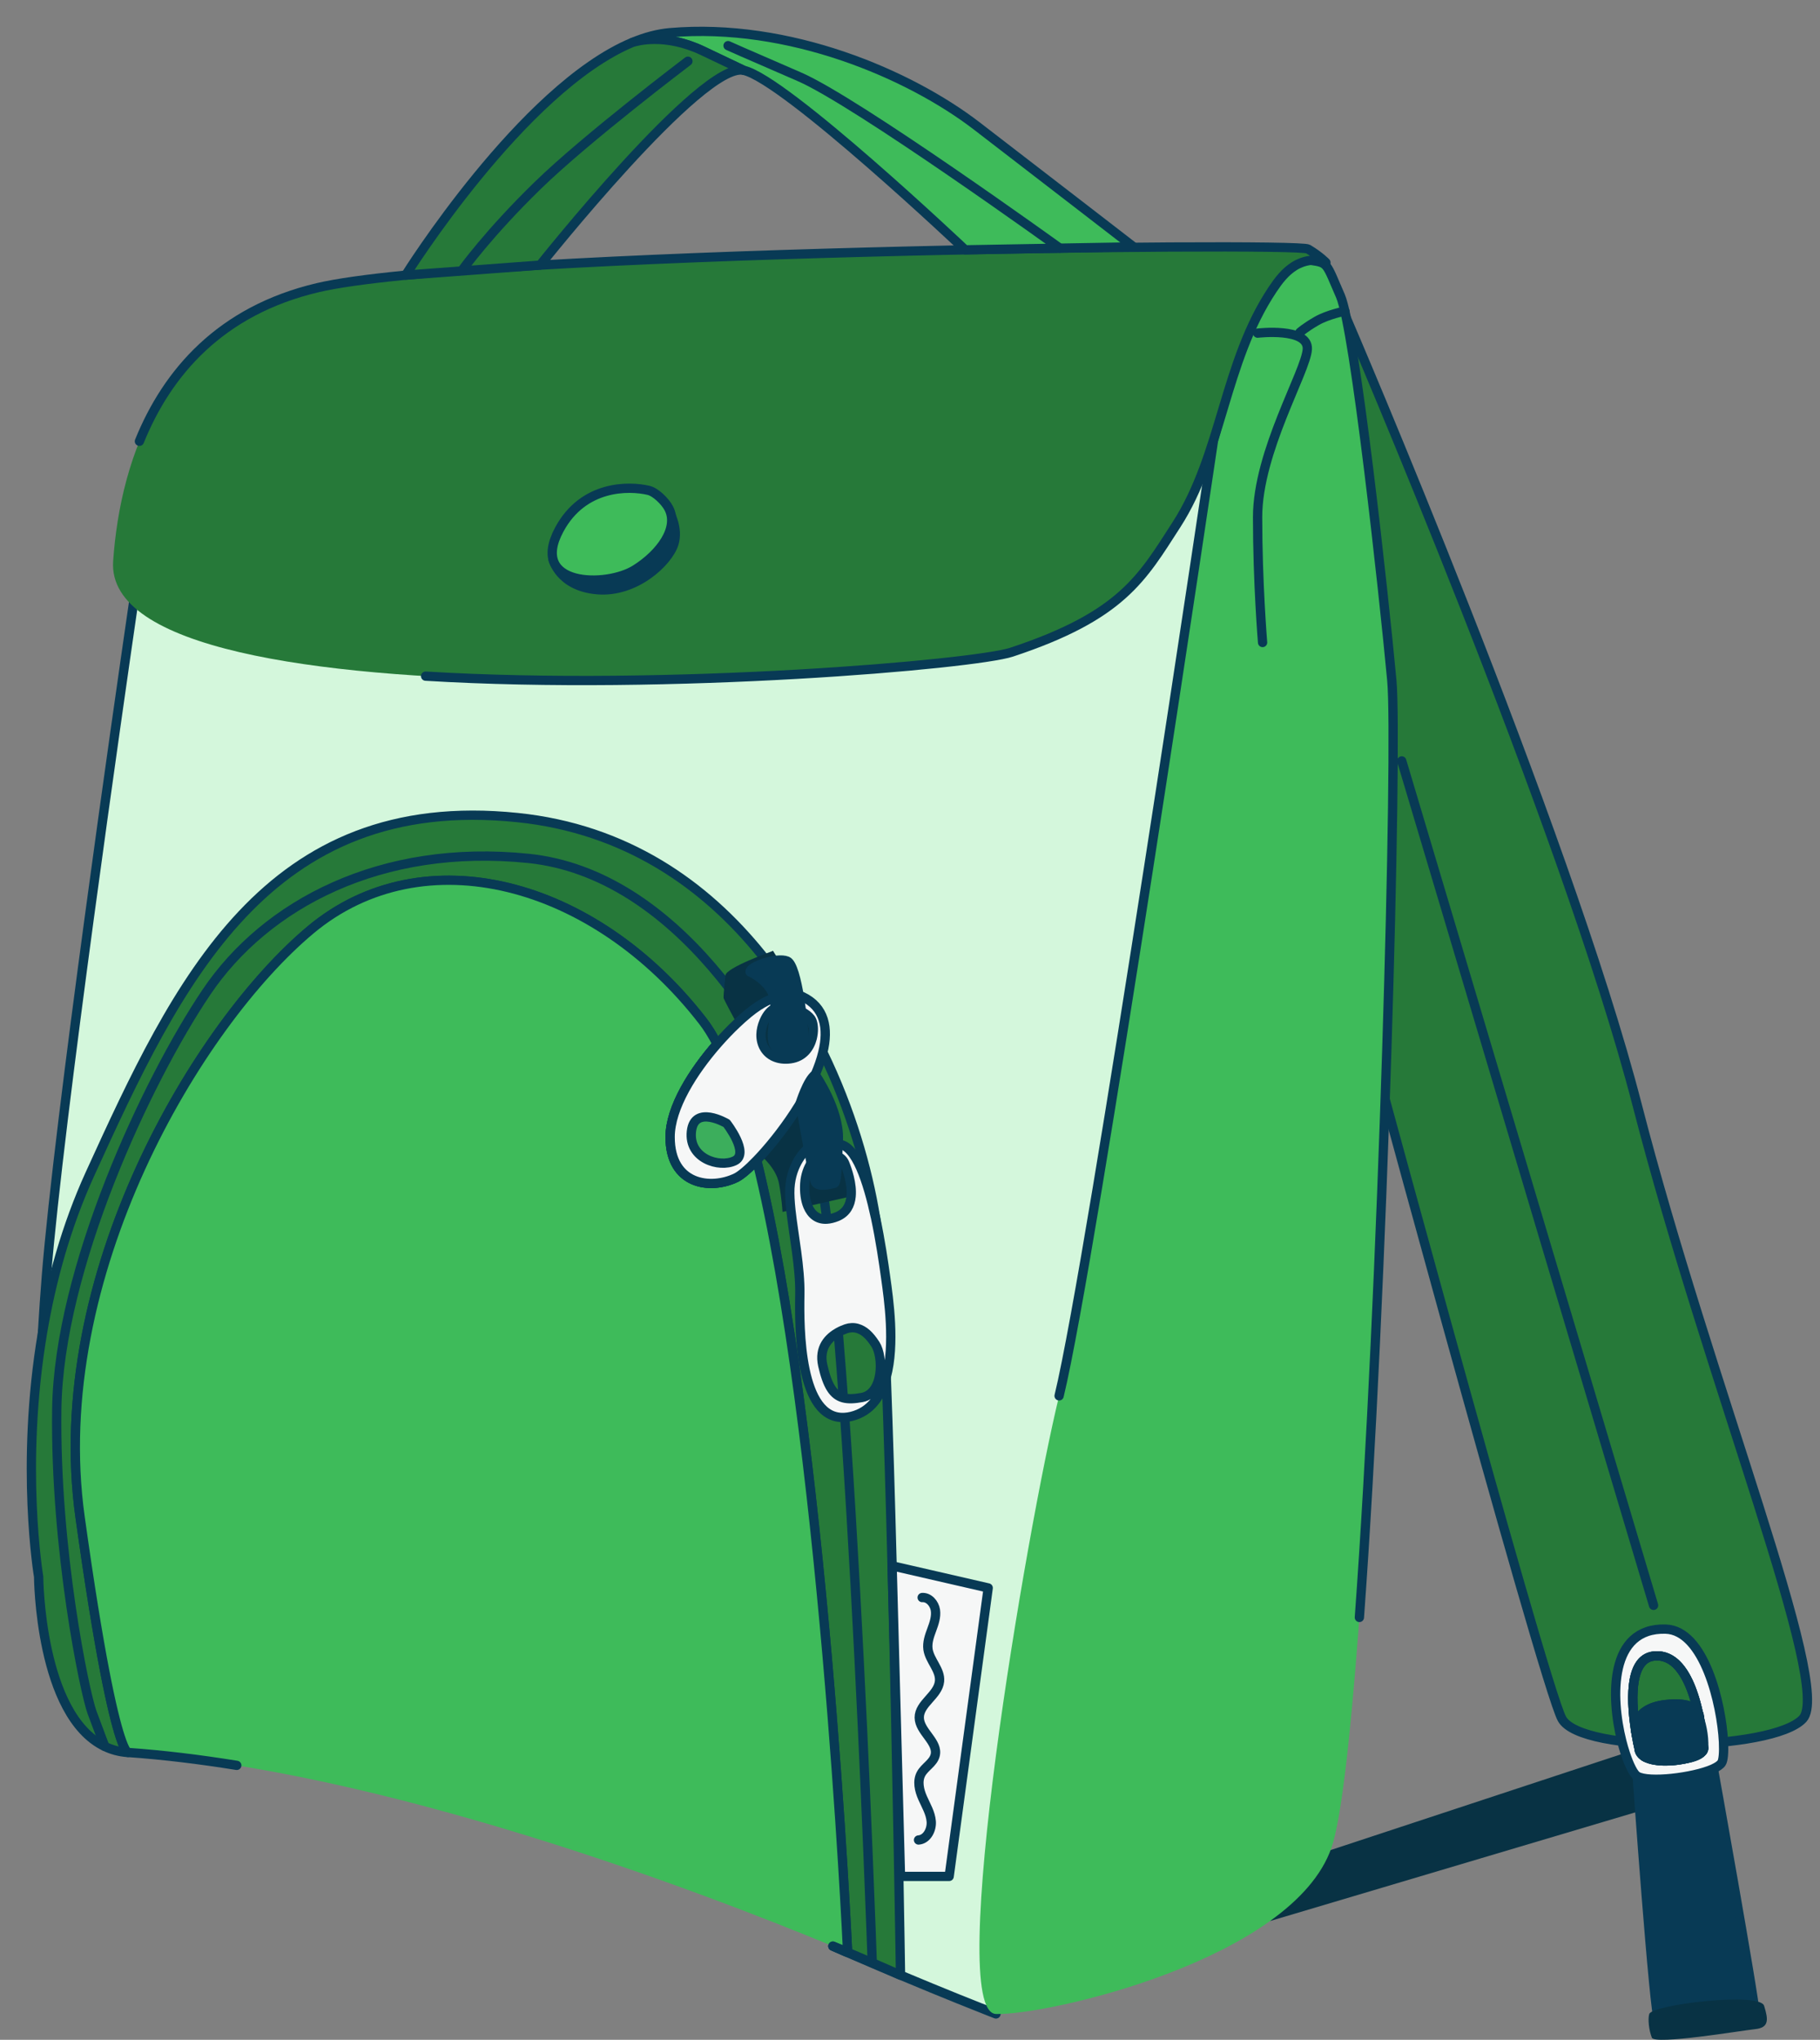 <svg width="58" height="65" viewBox="0 0 58 65" fill="none" xmlns="http://www.w3.org/2000/svg">
<rect x="0" y="0" width="58" height="65" fill="#808080" stroke="none"/>
<path d="M40.476 61.215L54.648 56.999L54.446 54.982L41.608 59.217L40.476 61.215Z" fill="#083244"/>
<path d="M42.905 10.135C42.905 10.135 49.891 26.36 52.178 35.227C54.465 44.094 58.406 53.731 57.454 54.769C56.502 55.806 50.387 55.905 49.775 54.769C49.163 53.633 42.856 30.303 42.856 30.303L42.904 10.136L42.905 10.135Z" fill="#267939" stroke="#083A55" stroke-width="0.296" stroke-linecap="round" stroke-linejoin="round"/>
<path d="M39.635 12.492L38.595 23.752L31.74 64.176C31.74 64.176 31.686 64.155 31.583 64.115C31.582 64.115 31.582 64.114 31.58 64.114C31.192 63.961 30.122 63.539 28.697 62.94C28.697 62.94 28.696 62.94 28.694 62.938C28.689 62.936 28.68 62.933 28.666 62.927C28.139 62.707 27.565 62.461 26.96 62.199C26.823 62.138 26.683 62.078 26.542 62.015C26.708 62.084 26.864 62.15 27.012 62.212C27.005 62.047 26.24 45.573 24.116 36.97C23.842 37.255 23.607 37.453 23.459 37.526C22.641 37.923 21.355 37.76 21.355 36.232C21.355 35.294 22.087 34.145 22.852 33.269C22.705 32.985 22.553 32.739 22.395 32.537C18.937 28.069 13.494 26.634 9.907 29.623C6.319 32.614 1.479 40.653 2.552 48.342C3.171 52.784 3.588 54.596 3.828 55.335C3.748 55.329 3.672 55.323 3.6 55.319C3.448 55.308 3.305 55.269 3.17 55.204C1.174 54.246 1.053 47.654 1.354 42.462C1.391 41.834 1.433 41.228 1.479 40.653C1.879 35.677 3.792 22.397 4.24 19.318C4.3 18.903 4.334 18.673 4.334 18.673L18.307 16.227L20.937 15.767L39.054 12.594L39.11 12.584L39.635 12.492Z" fill="#D4F7DC" stroke="#083A55" stroke-width="0.296" stroke-linecap="round" stroke-linejoin="round"/>
<path d="M38.674 14.018C38.674 14.018 34.805 40.14 33.752 44.479C32.699 48.817 30.107 64.128 31.74 64.177C33.372 64.227 41.193 62.445 42.431 58.881C43.669 55.317 44.613 24.455 44.355 21.686C44.098 18.918 43.174 10.484 42.715 9.426C42.255 8.368 42.324 8.381 41.782 8.297C41.239 8.213 39.927 8.792 39.452 10.912C38.977 13.031 38.674 14.019 38.674 14.019V14.018Z" fill="#3EBB5A"/>
<path d="M43.321 51.541C44.079 41.17 44.546 23.736 44.355 21.686C44.098 18.917 43.175 10.484 42.715 9.426C42.255 8.368 42.325 8.381 41.782 8.297C41.239 8.213 39.927 8.792 39.452 10.912C38.977 13.031 38.674 14.019 38.674 14.019C38.674 14.019 34.805 40.142 33.752 44.48" stroke="#083A55" stroke-width="0.296" stroke-linecap="round" stroke-linejoin="round"/>
<path d="M42.255 8.367C41.937 8.222 41.539 8.297 41.245 8.482C40.951 8.666 40.742 8.943 40.556 9.222C39.008 11.537 38.94 14.475 37.491 16.72C36.394 18.42 35.758 19.618 32.235 20.783C30.234 21.445 3.217 23.465 3.606 17.88C3.835 14.591 5.222 10.321 10.125 9.167C15.028 8.014 41.31 7.712 41.685 7.936C42.06 8.159 42.255 8.367 42.255 8.367Z" fill="#267939"/>
<path d="M4.443 14.062C5.327 11.876 7.021 9.898 10.125 9.167C15.028 8.014 41.31 7.712 41.685 7.936C42.059 8.159 42.255 8.367 42.255 8.367C41.937 8.222 41.539 8.297 41.245 8.482C40.951 8.666 40.742 8.943 40.556 9.222C39.008 11.537 38.94 14.475 37.491 16.72C36.394 18.42 35.758 19.618 32.235 20.783C31.066 21.169 21.356 22.019 13.564 21.546" stroke="#083A55" stroke-width="0.296" stroke-linecap="round" stroke-linejoin="round"/>
<path d="M36.125 7.867L30.758 7.961C30.758 7.961 25.017 2.528 23.697 2.24L22.395 1.62C21.181 1.042 20.276 1.312 20.161 1.35C20.559 1.183 20.957 1.077 21.343 1.042C25.141 0.713 28.982 2.364 31.129 4.015C33.277 5.667 36.125 7.867 36.125 7.867Z" fill="#3EBB5A" stroke="#083A55" stroke-width="0.296" stroke-linecap="round" stroke-linejoin="round"/>
<path d="M23.697 2.24C22.375 1.95 17.212 8.448 17.212 8.448L12.928 8.768C12.928 8.768 16.641 2.819 20.148 1.354C20.148 1.354 20.153 1.353 20.161 1.35C20.276 1.312 21.181 1.042 22.395 1.62L23.697 2.24Z" fill="#267939" stroke="#083A55" stroke-width="0.296" stroke-linecap="round" stroke-linejoin="round"/>
<path d="M33.774 7.908C33.774 7.908 27.289 3.231 25.473 2.446C23.656 1.661 23.202 1.455 23.202 1.455" stroke="#083A55" stroke-width="0.296" stroke-linecap="round" stroke-linejoin="round"/>
<path d="M21.922 1.951C21.922 1.951 18.7 4.387 17.131 5.915C15.563 7.442 14.736 8.599 14.736 8.599" stroke="#083A55" stroke-width="0.296" stroke-linecap="round" stroke-linejoin="round"/>
<path d="M40.077 10.616C40.077 10.616 41.694 10.425 41.662 11.123C41.63 11.82 40.077 14.388 40.077 16.48C40.077 18.572 40.236 20.474 40.236 20.474" stroke="#083A55" stroke-width="0.296" stroke-linecap="round" stroke-linejoin="round"/>
<path d="M41.424 10.592C41.424 10.592 41.59 10.44 41.959 10.228C42.328 10.017 42.858 9.916 42.858 9.916" stroke="#083A55" stroke-width="0.296" stroke-linecap="round" stroke-linejoin="round"/>
<path d="M28.697 62.941C28.697 62.941 28.696 62.941 28.694 62.94C28.689 62.938 28.679 62.934 28.666 62.928C28.573 62.886 28.273 62.751 27.796 62.545C27.573 62.45 27.309 62.339 27.012 62.213C27.004 62.049 26.24 45.575 24.115 36.972C23.842 37.257 23.607 37.455 23.459 37.527C22.641 37.925 21.355 37.761 21.355 36.234C21.355 35.296 22.087 34.147 22.852 33.271C22.705 32.987 22.553 32.741 22.395 32.539C18.936 28.071 13.494 26.636 9.906 29.625C6.319 32.616 1.479 40.655 2.551 48.344C3.171 52.786 3.588 54.598 3.828 55.337C3.97 55.777 4.05 55.837 4.072 55.845C3.803 55.826 3.56 55.759 3.34 55.653C1.257 54.655 1.231 50.242 1.231 50.242C1.231 50.242 0.636 46.718 1.355 42.464C1.631 40.834 2.099 39.096 2.868 37.408C5.645 31.316 8.493 25.223 16.495 26.053C19.928 26.407 22.468 28.178 24.281 30.435C24.289 30.447 24.299 30.458 24.308 30.47C24.358 30.533 24.407 30.596 24.455 30.658C24.716 30.995 24.959 31.343 25.189 31.696C25.225 31.752 25.261 31.807 25.296 31.863C25.37 31.98 25.442 32.097 25.511 32.215C25.524 32.237 25.539 32.26 25.552 32.284C25.593 32.352 25.633 32.422 25.672 32.492C25.673 32.494 25.674 32.495 25.673 32.495C25.756 32.638 25.835 32.781 25.913 32.925C26.021 33.128 26.124 33.33 26.223 33.533C27.111 35.359 27.649 37.232 27.899 38.789C27.899 38.792 27.9 38.795 27.902 38.797C27.961 39.165 28.003 39.514 28.032 39.842C28.106 40.718 28.177 42.149 28.244 43.882C28.312 45.66 28.375 47.757 28.43 49.897L28.435 50.086C28.597 56.361 28.698 62.941 28.698 62.941H28.697Z" fill="#267939" stroke="#083A55" stroke-width="0.296" stroke-linecap="round" stroke-linejoin="round"/>
<path d="M28.43 49.897L31.492 50.601L30.248 59.793H28.697L28.43 49.897Z" fill="#F6F7F7" stroke="#083A55" stroke-width="0.296" stroke-linecap="round" stroke-linejoin="round"/>
<path d="M29.388 50.907C29.6 50.892 29.778 51.097 29.81 51.309C29.841 51.521 29.767 51.731 29.693 51.932C29.618 52.133 29.544 52.343 29.573 52.555C29.624 52.917 29.975 53.21 29.941 53.574C29.898 54.024 29.293 54.281 29.295 54.732C29.298 55.184 29.919 55.511 29.799 55.946C29.733 56.184 29.469 56.309 29.352 56.526C29.226 56.76 29.295 57.052 29.403 57.295C29.511 57.539 29.656 57.775 29.677 58.041C29.698 58.307 29.538 58.614 29.272 58.633" stroke="#083A55" stroke-width="0.296" stroke-linecap="round" stroke-linejoin="round"/>
<path d="M27.012 62.212C26.864 62.151 26.708 62.085 26.542 62.016C22.215 60.229 12.187 56.416 4.079 55.846C4.079 55.846 4.076 55.846 4.072 55.844C4.05 55.836 3.97 55.776 3.828 55.336C3.588 54.597 3.171 52.785 2.552 48.343C1.479 40.654 6.319 32.615 9.907 29.624C13.494 26.635 18.937 28.07 22.396 32.538C22.553 32.74 22.705 32.986 22.852 33.27C22.087 34.146 21.355 35.295 21.355 36.233C21.355 37.761 22.641 37.924 23.459 37.526C23.607 37.454 23.842 37.256 24.116 36.971C26.24 45.574 27.005 62.048 27.012 62.212Z" fill="#3EBB5A"/>
<path d="M7.545 56.255C6.366 56.065 5.204 55.923 4.079 55.844C4.079 55.844 4.076 55.844 4.072 55.842C4.05 55.834 3.97 55.774 3.828 55.334C3.588 54.595 3.171 52.783 2.552 48.341C1.479 40.652 6.319 32.613 9.907 29.622C13.494 26.633 18.937 28.068 22.396 32.536C22.553 32.738 22.705 32.984 22.852 33.268C22.087 34.144 21.355 35.293 21.355 36.231C21.355 37.759 22.641 37.922 23.459 37.525C23.607 37.453 23.842 37.254 24.116 36.969C26.24 45.572 27.005 62.046 27.012 62.21C26.864 62.149 26.708 62.083 26.542 62.014" stroke="#083A55" stroke-width="0.296" stroke-linecap="round" stroke-linejoin="round"/>
<path d="M24.115 36.971C23.842 37.256 23.607 37.454 23.459 37.526C22.641 37.923 21.355 37.76 21.355 36.233C21.355 35.294 22.087 34.145 22.852 33.27C23.319 34.166 23.738 35.443 24.115 36.971Z" fill="#3CAE5C" stroke="#083A55" stroke-width="0.296" stroke-linecap="round" stroke-linejoin="round"/>
<path d="M27.012 62.212L26.96 62.199C26.823 62.139 26.683 62.078 26.543 62.016C26.708 62.084 26.864 62.15 27.012 62.212Z" fill="#3CAE5C" stroke="#083A55" stroke-width="0.296" stroke-linecap="round" stroke-linejoin="round"/>
<path d="M27.797 62.545C27.797 62.545 26.996 39.328 25.862 36.231C24.727 33.134 21.546 27.84 16.843 27.354C12.139 26.868 8.466 28.812 6.575 31.621C4.684 34.431 1.868 40.435 1.809 44.912C1.75 49.388 2.701 53.939 2.934 54.569C3.167 55.199 3.341 55.651 3.341 55.651" stroke="#083A55" stroke-width="0.296" stroke-linecap="round" stroke-linejoin="round"/>
<path d="M23.118 31.088C23.118 31.088 23.049 31.728 23.06 31.803C23.071 31.877 24.119 33.815 24.387 34.147C24.655 34.479 25.675 34.513 25.971 33.912C26.268 33.31 24.633 30.303 24.633 30.303L23.118 31.088Z" fill="#083244"/>
<path d="M24.253 36.827C24.253 36.827 24.733 37.22 24.824 37.711C24.915 38.201 24.937 38.619 24.937 38.619L27.332 38.076L25.793 34.303L24.254 36.825L24.253 36.827Z" fill="#083244"/>
<path d="M24.633 30.302C24.633 30.302 23.116 30.839 23.118 31.087C23.119 31.335 23.907 32.424 23.907 32.424L25.563 31.752L24.633 30.301V30.302Z" fill="#083244"/>
<path d="M25.564 31.754C25.556 31.751 25.523 31.736 25.468 31.722C25.432 31.714 25.386 31.706 25.331 31.701C25.289 31.696 25.242 31.694 25.189 31.696C25.05 31.699 24.877 31.725 24.671 31.799C24.517 31.855 24.347 31.937 24.162 32.058C24.064 32.122 23.95 32.206 23.828 32.306C23.828 32.307 23.828 32.309 23.826 32.31C23.718 32.398 23.602 32.5 23.482 32.615C23.28 32.805 23.066 33.027 22.853 33.271C22.088 34.147 21.356 35.296 21.356 36.234C21.356 37.762 22.643 37.925 23.461 37.528C23.608 37.455 23.844 37.257 24.117 36.972C24.162 36.926 24.206 36.879 24.253 36.828C24.639 36.406 25.081 35.841 25.456 35.234C25.471 35.209 25.485 35.186 25.501 35.161C25.501 35.161 25.501 35.161 25.502 35.159C25.636 34.939 25.759 34.714 25.867 34.489C25.907 34.408 25.944 34.325 25.98 34.244C26.084 34.002 26.168 33.764 26.223 33.533C26.41 32.763 26.282 32.091 25.565 31.754H25.564ZM23.412 36.99C22.922 37.224 21.94 36.92 22.034 36.055C22.127 35.191 23.156 35.798 23.156 35.798C23.156 35.798 23.904 36.756 23.412 36.99ZM25.884 33.085C25.806 33.387 25.597 33.684 25.19 33.739C24.988 33.766 24.814 33.74 24.672 33.675H24.671C24.398 33.551 24.244 33.283 24.251 32.962C24.255 32.826 24.287 32.684 24.349 32.539C24.445 32.317 24.568 32.193 24.691 32.127C24.942 31.991 25.19 32.093 25.19 32.093C25.19 32.093 25.345 32.134 25.51 32.215C25.521 32.22 25.533 32.226 25.544 32.232C25.552 32.236 25.561 32.241 25.571 32.246C25.674 32.303 25.775 32.375 25.839 32.462C25.904 32.551 25.935 32.729 25.912 32.926C25.906 32.978 25.897 33.031 25.884 33.085Z" fill="#F6F7F7" stroke="#083A55" stroke-width="0.296" stroke-linecap="round" stroke-linejoin="round"/>
<path d="M28.223 40.699C28.162 40.259 28.057 39.528 27.901 38.797C27.899 38.794 27.898 38.792 27.898 38.788C27.651 37.643 27.275 36.496 26.731 36.462C26.724 36.462 26.717 36.461 26.71 36.461C26.696 36.461 26.683 36.461 26.67 36.459C26.318 36.441 26.092 36.469 25.947 36.508C25.853 36.532 25.794 36.561 25.757 36.586C25.716 36.612 25.704 36.632 25.704 36.632C25.704 36.632 25.218 37.05 25.172 37.863C25.162 38.063 25.176 38.299 25.204 38.56C25.292 39.367 25.506 40.4 25.489 41.252C25.468 42.33 25.476 45.259 26.919 45.167C26.989 45.163 27.062 45.152 27.138 45.133C27.749 44.98 28.079 44.493 28.243 43.882C28.527 42.832 28.323 41.413 28.223 40.699ZM25.744 38.437C25.662 38.24 25.63 37.986 25.647 37.712C25.665 37.435 25.755 37.219 25.848 37.069C25.898 36.986 25.95 36.923 25.991 36.882C26.003 36.87 26.016 36.859 26.029 36.849C26.105 36.791 26.201 36.762 26.299 36.766C26.406 36.771 26.564 36.785 26.695 36.846C26.791 36.89 26.873 36.959 26.917 37.065C27 37.268 27.162 37.725 27.123 38.125C27.097 38.398 26.977 38.645 26.675 38.77C26.555 38.818 26.445 38.844 26.348 38.85C26.054 38.867 25.854 38.701 25.744 38.437ZM27.465 44.533C27.229 44.576 27.036 44.587 26.875 44.544C26.559 44.459 26.369 44.169 26.22 43.512C26.091 42.937 26.416 42.62 26.712 42.454C26.805 42.403 26.893 42.367 26.965 42.342C27.081 42.302 27.209 42.296 27.327 42.331C27.535 42.394 27.704 42.538 27.899 42.841C28.151 43.232 28.164 44.407 27.465 44.533Z" fill="#F6F7F7" stroke="#083A55" stroke-width="0.296" stroke-linecap="round" stroke-linejoin="round"/>
<path d="M23.905 30.973C23.905 30.973 24.729 31.332 24.697 32.054C24.665 32.775 24.419 33.429 24.964 33.472C25.509 33.514 25.638 33.3 25.627 33.044C25.616 32.787 25.419 30.762 25.086 30.625C24.752 30.488 23.862 30.808 23.905 30.974V30.973Z" fill="#083A55" stroke="#083A55" stroke-width="0.296" stroke-linecap="round" stroke-linejoin="round"/>
<path d="M25.978 34.242C25.978 34.242 26.757 35.35 26.717 36.326C26.677 37.303 26.663 37.697 26.581 37.711C26.5 37.724 26.055 37.859 25.978 37.656C25.901 37.453 25.5 35.16 25.5 35.16C25.5 35.16 25.729 34.418 25.978 34.243V34.242Z" fill="#083A55" stroke="#083A55" stroke-width="0.296" stroke-linecap="round" stroke-linejoin="round"/>
<path d="M44.671 24.248L52.696 51.156" stroke="#083A55" stroke-width="0.296" stroke-linecap="round" stroke-linejoin="round"/>
<path d="M52.175 56.601C52.175 56.601 52.719 64.27 52.865 64.417C53.012 64.563 55.931 64.595 55.931 64.178C55.931 63.761 54.559 56.117 54.559 56.117L52.175 56.602V56.601Z" fill="#083A55" stroke="#083A55" stroke-width="0.296" stroke-linecap="round" stroke-linejoin="round"/>
<path d="M54.924 55.509C54.863 54.303 54.312 51.951 53.081 51.913C51.278 51.859 51.328 54.079 51.684 55.487C51.717 55.619 51.754 55.743 51.791 55.858C51.921 56.254 52.065 56.536 52.175 56.6C52.541 56.815 53.955 56.647 54.584 56.37C54.59 56.366 54.597 56.364 54.602 56.361C54.728 56.303 54.82 56.241 54.863 56.177C54.918 56.094 54.94 55.846 54.924 55.509ZM52.194 55.539C52.191 55.526 52.189 55.511 52.185 55.497C52.185 55.495 52.184 55.491 52.184 55.489C52.172 55.433 52.163 55.379 52.155 55.329C52.154 55.324 52.152 55.318 52.151 55.313C52.148 55.293 52.145 55.274 52.142 55.256C52.138 55.232 52.133 55.209 52.13 55.184C52.129 55.179 52.127 55.173 52.127 55.167C52.126 55.163 52.126 55.157 52.125 55.151C52.124 55.148 52.124 55.147 52.124 55.146C52.114 55.087 52.105 55.024 52.097 54.959C52.091 54.912 52.085 54.865 52.079 54.816C52.068 54.728 52.059 54.636 52.052 54.541C52.048 54.494 52.045 54.446 52.042 54.399C52.04 54.353 52.038 54.306 52.036 54.258C52.021 53.738 52.083 53.215 52.34 52.947C52.351 52.937 52.361 52.926 52.372 52.917C52.459 52.839 52.565 52.789 52.695 52.773C52.753 52.765 52.808 52.764 52.861 52.768C52.877 52.768 52.892 52.77 52.908 52.771C52.912 52.773 52.918 52.773 52.923 52.774C52.938 52.776 52.955 52.778 52.97 52.782C53.032 52.794 53.09 52.813 53.145 52.839C53.159 52.845 53.174 52.852 53.188 52.859C53.26 52.897 53.328 52.945 53.392 53.003C53.403 53.012 53.414 53.022 53.424 53.032C53.484 53.092 53.542 53.159 53.594 53.233C53.61 53.254 53.624 53.274 53.637 53.295C53.651 53.315 53.664 53.336 53.677 53.359C53.704 53.403 53.729 53.447 53.753 53.495C53.766 53.517 53.778 53.541 53.789 53.566C53.792 53.572 53.795 53.578 53.799 53.585C53.817 53.624 53.834 53.663 53.852 53.703C53.864 53.731 53.876 53.76 53.886 53.788C53.897 53.814 53.907 53.84 53.916 53.866C53.935 53.918 53.954 53.97 53.97 54.023C53.98 54.049 53.988 54.076 53.996 54.102C54.007 54.137 54.018 54.172 54.027 54.206C54.046 54.27 54.064 54.335 54.079 54.399C54.08 54.407 54.083 54.416 54.085 54.424C54.092 54.45 54.098 54.476 54.104 54.503C54.11 54.529 54.116 54.556 54.122 54.582C54.122 54.582 54.123 54.582 54.123 54.585C54.129 54.611 54.135 54.636 54.139 54.66C54.145 54.691 54.151 54.722 54.157 54.751C54.16 54.763 54.162 54.774 54.164 54.784V54.787C54.164 54.787 54.165 54.791 54.165 54.793C54.165 54.794 54.165 54.796 54.167 54.799C54.171 54.826 54.176 54.851 54.181 54.877C54.185 54.903 54.19 54.928 54.194 54.952C54.194 54.952 54.195 54.956 54.195 54.957C54.201 54.991 54.207 55.026 54.212 55.059C54.217 55.095 54.223 55.132 54.228 55.167C54.232 55.189 54.234 55.21 54.237 55.23C54.254 55.358 54.267 55.469 54.276 55.557C54.28 55.593 54.282 55.624 54.285 55.651C54.286 55.66 54.287 55.67 54.287 55.678C54.287 55.691 54.289 55.702 54.291 55.712V55.724C54.291 55.733 54.289 55.742 54.286 55.75C54.284 55.76 54.28 55.769 54.274 55.779C54.274 55.781 54.272 55.783 54.271 55.786C54.268 55.789 54.266 55.794 54.262 55.797C54.258 55.803 54.252 55.81 54.246 55.816C54.226 55.839 54.199 55.86 54.165 55.88C54.156 55.886 54.147 55.892 54.136 55.898C54.099 55.919 54.056 55.939 54.008 55.958C53.993 55.964 53.977 55.97 53.961 55.976C53.949 55.98 53.937 55.983 53.925 55.988C53.904 55.995 53.882 56.002 53.858 56.009C53.857 56.009 53.855 56.009 53.852 56.009C53.807 56.022 53.76 56.034 53.712 56.044C53.708 56.044 53.706 56.044 53.702 56.044C53.678 56.05 53.654 56.055 53.629 56.06C53.622 56.061 53.616 56.062 53.61 56.063C53.566 56.072 53.521 56.079 53.475 56.085C53.45 56.088 53.425 56.092 53.399 56.094H53.396C53.37 56.098 53.344 56.1 53.317 56.102C53.096 56.121 52.871 56.115 52.684 56.077C52.663 56.073 52.642 56.068 52.623 56.062C52.605 56.057 52.589 56.053 52.572 56.047C52.554 56.042 52.536 56.036 52.519 56.029C52.518 56.029 52.516 56.029 52.515 56.029C52.494 56.022 52.473 56.013 52.454 56.002C52.449 56 52.444 55.997 52.44 55.996C52.428 55.989 52.416 55.983 52.405 55.975C52.399 55.972 52.392 55.968 52.386 55.963C52.386 55.962 52.385 55.962 52.385 55.962C52.373 55.955 52.363 55.946 52.353 55.938C52.345 55.932 52.337 55.925 52.328 55.917C52.32 55.91 52.313 55.901 52.307 55.894C52.297 55.883 52.287 55.871 52.28 55.859C52.279 55.858 52.278 55.855 52.276 55.854C52.268 55.841 52.261 55.827 52.255 55.813C52.25 55.802 52.247 55.792 52.243 55.78C52.241 55.772 52.239 55.763 52.237 55.754C52.234 55.741 52.233 55.725 52.231 55.711C52.231 55.711 52.216 55.647 52.194 55.537V55.539Z" fill="#F6F7F7" stroke="#083A55" stroke-width="0.296" stroke-linecap="round" stroke-linejoin="round"/>
<path d="M54.291 55.712C54.322 56.086 52.273 56.393 52.232 55.712C52.232 55.712 51.559 52.911 52.695 52.772C54.004 52.614 54.253 55.269 54.291 55.712Z" stroke="#083A55" stroke-width="0.296" stroke-linecap="round" stroke-linejoin="round"/>
<path d="M52.184 55.49C52.223 55.671 52.281 55.861 52.385 55.964C52.294 55.904 52.237 55.821 52.232 55.714C52.232 55.714 52.212 55.63 52.184 55.49Z" stroke="#083A55" stroke-width="0.296" stroke-linecap="round" stroke-linejoin="round"/>
<path d="M53.702 56.048C53.286 56.14 52.75 56.152 52.454 56.004C52.664 56.081 53.248 56.119 53.702 56.048Z" stroke="#083A55" stroke-width="0.296" stroke-linecap="round" stroke-linejoin="round"/>
<path d="M52.155 55.328C52.15 55.302 52.145 55.278 52.142 55.254C52.147 55.28 52.15 55.304 52.155 55.328Z" stroke="#083A55" stroke-width="0.296" stroke-linecap="round" stroke-linejoin="round"/>
<path d="M52.143 55.254C52.143 55.254 52.142 55.246 52.14 55.242C52.14 55.246 52.142 55.249 52.143 55.254Z" stroke="#083A55" stroke-width="0.296" stroke-linecap="round" stroke-linejoin="round"/>
<path d="M54.122 54.582C54.04 54.432 53.816 54.263 53.208 54.306C52.161 54.38 52.092 54.97 52.131 55.189C51.999 54.371 51.872 52.873 52.695 52.772C53.525 52.672 53.928 53.702 54.122 54.582Z" stroke="#083A55" stroke-width="0.296" stroke-linecap="round" stroke-linejoin="round"/>
<path d="M52.131 55.191C52.131 55.191 52.131 55.191 52.131 55.19C52.135 55.208 52.137 55.226 52.141 55.245C52.137 55.226 52.135 55.208 52.131 55.191Z" stroke="#083A55" stroke-width="0.296" stroke-linecap="round" stroke-linejoin="round"/>
<path d="M54.164 54.787C54.164 54.787 54.166 54.795 54.166 54.799C54.165 54.793 54.164 54.791 54.164 54.791V54.787Z" stroke="#083A55" stroke-width="0.296" stroke-linecap="round" stroke-linejoin="round"/>
<path d="M54.291 55.711C54.293 55.733 54.287 55.756 54.274 55.777C54.284 55.756 54.29 55.735 54.291 55.711Z" stroke="#083A55" stroke-width="0.296" stroke-linecap="round" stroke-linejoin="round"/>
<path d="M54.291 55.711C54.29 55.735 54.284 55.756 54.274 55.778C54.274 55.78 54.272 55.782 54.271 55.785C54.203 55.89 53.984 55.984 53.712 56.045C53.708 56.045 53.706 56.045 53.702 56.045C53.248 56.116 52.664 56.078 52.454 56.001C52.449 55.999 52.444 55.996 52.44 55.995C52.421 55.984 52.402 55.974 52.385 55.961C52.281 55.858 52.224 55.668 52.184 55.487C52.173 55.431 52.163 55.377 52.155 55.327C52.145 55.276 52.138 55.229 52.131 55.188C52.092 54.97 52.158 54.378 53.208 54.304C53.816 54.261 54.04 54.43 54.122 54.58C54.122 54.58 54.123 54.58 54.123 54.583C54.139 54.651 54.153 54.718 54.164 54.785V54.788C54.164 54.788 54.166 54.791 54.167 54.797C54.246 55.215 54.279 55.572 54.291 55.71V55.711Z" fill="#083A55" stroke="#083A55" stroke-width="0.296" stroke-linecap="round" stroke-linejoin="round"/>
<path d="M52.385 55.963C52.402 55.976 52.421 55.986 52.44 55.997C52.416 55.988 52.398 55.977 52.388 55.966C52.386 55.965 52.385 55.964 52.385 55.963Z" stroke="#083A55" stroke-width="0.296" stroke-linecap="round" stroke-linejoin="round"/>
<path d="M54.271 55.785C54.204 55.92 53.982 56.002 53.711 56.045C53.983 55.985 54.203 55.89 54.271 55.785Z" stroke="#083A55" stroke-width="0.296" stroke-linecap="round" stroke-linejoin="round"/>
<path d="M54.164 54.786C54.153 54.72 54.138 54.653 54.123 54.584C54.174 54.68 54.167 54.767 54.164 54.786Z" stroke="#083A55" stroke-width="0.296" stroke-linecap="round" stroke-linejoin="round"/>
<path d="M54.291 55.713C54.279 55.574 54.246 55.217 54.167 54.799C54.188 54.861 54.319 55.276 54.291 55.713Z" stroke="#083A55" stroke-width="0.296" stroke-linecap="round" stroke-linejoin="round"/>
<path d="M21.341 16.332C21.341 16.332 21.625 16.837 21.479 17.318C21.302 17.903 20.251 18.895 19.036 18.792C17.821 18.689 17.622 17.817 17.622 17.817L21.341 16.332Z" fill="#083A55" stroke="#083A55" stroke-width="0.296" stroke-linecap="round" stroke-linejoin="round"/>
<path d="M21.307 16.186C21.193 15.977 20.896 15.678 20.665 15.625C20.049 15.48 18.587 15.448 17.821 16.879C16.851 18.689 19.308 18.741 20.251 18.146C21.048 17.645 21.651 16.821 21.307 16.187V16.186Z" fill="#3EBB5A" stroke="#083A55" stroke-width="0.296" stroke-linecap="round" stroke-linejoin="round"/>
<path d="M52.559 64.177C52.654 63.88 56.076 63.466 56.218 63.915C56.359 64.364 56.377 64.614 55.93 64.661C55.483 64.708 52.736 65.17 52.642 64.933C52.547 64.695 52.509 64.334 52.559 64.176V64.177Z" fill="#083244"/>
</svg>
